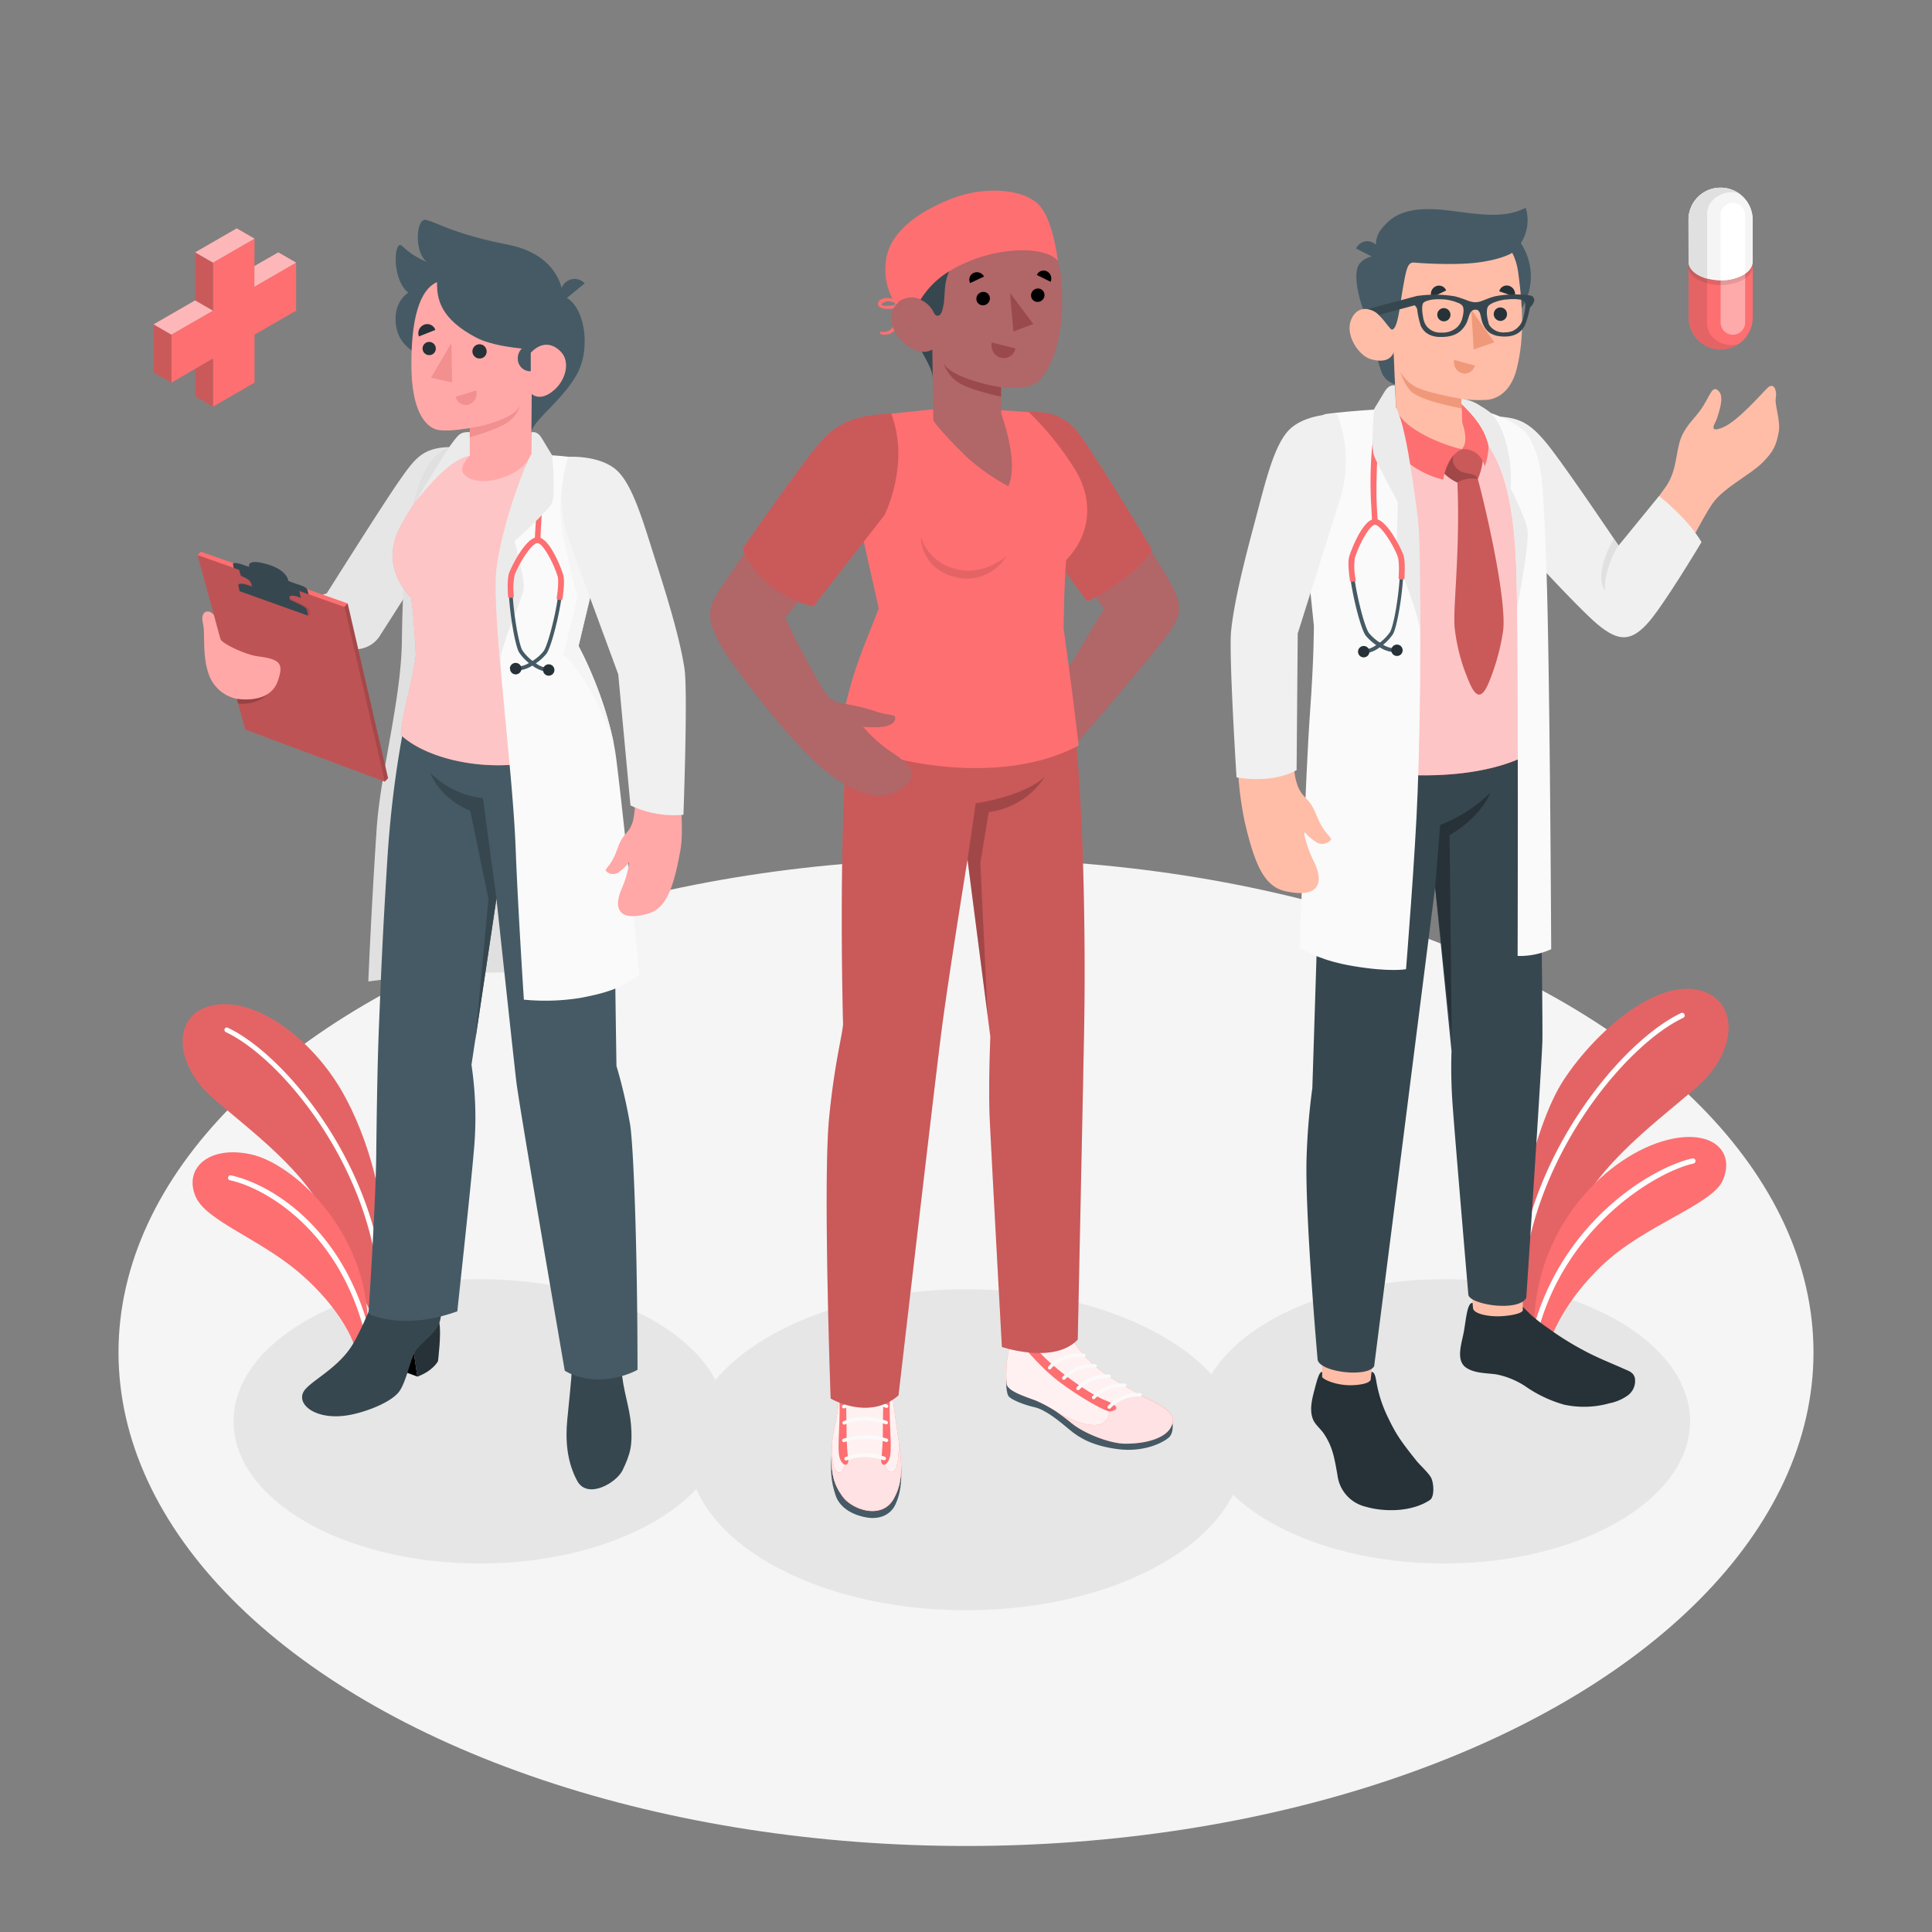 <svg xmlns="http://www.w3.org/2000/svg" viewBox="0 0 500 500"><rect x="0" y="0" width="500" height="500" fill="#808080" stroke="none"/><g id="freepik--Floor--inject-121"><ellipse id="freepik--floor--inject-121" cx="250" cy="350" rx="219.33" ry="127.74" style="fill:#f5f5f5"></ellipse></g><g id="freepik--Shadows--inject-121"><ellipse id="freepik--Shadow--inject-121" cx="373.67" cy="367.84" rx="63.72" ry="36.79" style="fill:#e6e6e6"></ellipse><ellipse id="freepik--shadow--inject-121" cx="250" cy="375.19" rx="71.96" ry="41.54" style="fill:#e6e6e6"></ellipse><ellipse id="freepik--shadow--inject-121" cx="124.17" cy="367.84" rx="63.72" ry="36.79" style="fill:#e6e6e6"></ellipse></g><g id="freepik--Plants--inject-121"><g id="freepik--plants--inject-121"><path d="M98.8,319.26c.77-8.78-4-27.53-12.1-39.74S65,257.72,54.51,260.31c-9.77,2.41-9.83,14.94.94,24.19s27.17,21.12,31,35.82l9.08,18.41Z" style="fill:#FD6F71"></path><path d="M98.8,319.26c.77-8.78-4-27.53-12.1-39.74S65,257.72,54.51,260.31c-9.77,2.41-9.83,14.94.94,24.19s27.17,21.12,31,35.82l9.08,18.41Z" style="opacity:0.1"></path><path d="M98.39,331.34a.65.65,0,0,1-.53-.57c-3.25-30.5-25.36-57-39.41-63.66a.64.64,0,0,1-.3-.86A.62.62,0,0,1,59,266c14.32,6.78,36.84,33.72,40.14,64.69a.63.63,0,0,1-.57.7A.54.54,0,0,1,98.39,331.34Z" style="fill:#fff"></path><path d="M92.24,350.14c-1-5.06-6.3-13.74-15.46-21.33-10.14-8.39-23.49-13-26.13-19.08-3.17-7.3,3.28-13.36,14.24-11S94,317.9,95.13,340.94Z" style="fill:#FD6F71"></path><path d="M94.84,345.15a.66.66,0,0,1-.52-.48c-6.94-26.49-25.75-37.23-34.72-39.2a.65.65,0,1,1,.28-1.26c9.92,2.18,28.6,13.09,35.69,40.14a.66.66,0,0,1-.73.8Z" style="fill:#fff"></path></g><g id="freepik--plants--inject-121"><path d="M391.8,331.06c-.81-9.23,4.49-38.93,13-51.75s23.93-25.77,34.95-23.05c10.26,2.54,10.33,15.7-1,25.42s-28.54,22.2-32.54,37.63l-10,26.1Z" style="fill:#FD6F71"></path><path d="M391.8,331.06c-.81-9.23,4.49-38.93,13-51.75s23.93-25.77,34.95-23.05c10.26,2.54,10.33,15.7-1,25.42s-28.54,22.2-32.54,37.63l-10,26.1Z" style="opacity:0.1"></path><path d="M393.66,330.9a.69.69,0,0,0,.56-.6c3.41-32.05,26.65-59.89,41.4-66.89a.67.67,0,0,0,.32-.9.66.66,0,0,0-.9-.32c-15,7.13-38.71,35.43-42.17,68a.67.67,0,0,0,.6.74A.61.61,0,0,0,393.66,330.9Z" style="fill:#fff"></path><path d="M400.13,350.65c1-5.32,5.3-14.35,14.31-23,11-10.61,28.63-15.79,31.41-22.17,3.33-7.66-2.94-13.38-14.36-10.46-15.34,3.92-33.23,21.78-34.4,46Z" style="fill:#FD6F71"></path><path d="M397.39,345.4a.68.68,0,0,0,.55-.49c7.29-27.84,30.89-41.71,40.32-43.78a.68.68,0,0,0,.52-.81.67.67,0,0,0-.81-.52c-10.43,2.3-33.9,16.35-41.34,44.76a.67.67,0,0,0,.48.83A.67.67,0,0,0,397.39,345.4Z" style="fill:#fff"></path></g></g><g id="freepik--character-3--inject-121"><g id="freepik--Character--inject-121"><path d="M404.1,151.05c-6.17-6.36-16.42-21.19-16.42-21.19L381.36,108c-.15.06,3.22.07,4.24,0,6.83.46,8.84,1,13.09,5.69,3.37,3.69,15.84,23.08,20.32,29l12.26-16.94c2.84-4.3,2.38-9.11,3.86-12.63s3.86-5.06,5.77-8.23,2.37-5.25,3.94-3.63-.24,6-.48,7-2.62,4,1.37,2.42,10.17-8.86,11.77-10.35,2.43.82,2.07,2.65,1.36,6,.73,9c-.66,3.21-1.13,4.68-4.22,7.79-2.89,2.91-9.94,6.47-12.7,10.28s-8.65,15.65-12.25,22.79c-4.58,9.07-9.6,14.23-15.52,9.16C411.07,158.05,406.39,153.41,404.1,151.05Z" style="fill:#ffbda7"></path><path d="M388.32,107.83c5.23.48,8,1.67,13.22,8.51s17.34,24.85,17.34,24.85l10.47-12.81s7.21,5.49,11,11.91c0,0-10.13,17-14.19,21.29s-7.2,4.63-12.72,0S392,139.39,392,139.39Z" style="fill:#f0f0f0"></path><path d="M418.88,141.19c-2.37,3.43-3.9,9-3.48,11.81,0,0-3.3-3.8,2.25-13.63Z" style="fill:#e0e0e0"></path><polygon points="342.18 362.9 354.07 362.9 356.44 341.85 342.18 341.85 342.18 362.9" style="fill:#ffbda7"></polygon><polygon points="381.46 341.25 394.13 341.67 393.9 319.88 379.57 319.6 381.46 341.25" style="fill:#ffbda7"></polygon><path d="M342.31,193.7c-.23,11.54-2.68,87.91-2.68,87.91a172.29,172.29,0,0,0-1.51,18.82c-.32,15.26,2.88,51.48,2.88,51.48.71,3.29,13,4.63,14.63,1.66,0,0,6.72-52.54,8.63-67.64,1.66-13.18,7.15-56.28,7.15-56.28L375.65,272A131.12,131.12,0,0,0,376,286.8c.49,7,4,48.19,4,48.19.06,2.57,12.84,4.69,15,.91,0,0,4-60.16,4.17-66.57.14-7.31-.88-76.46-.88-76.46Z" style="fill:#37474f"></path><path d="M354.75,356.85l.2-1.79c.66,0,.95.74,1.22,2.32a34.12,34.12,0,0,0,3.15,9.69c2,4.15,3.2,5.88,7.18,10.88.94,1.19,3.07,3.08,3.82,4.4s1,5-.26,5.85c-4.64,3.09-11.69,3.18-16.68,1.72a9.57,9.57,0,0,1-7.24-8.14c-.81-4.54-1.24-7.35-3.55-10.78-.85-1.26-2.22-2.28-2.79-3.68-1-2.53-.21-5.37.45-7.89.57-2.17,1.19-4.56,1.93-4.36v1.34c.89,1,4,2,6.8,2.08C350.78,358.56,354.77,358.23,354.75,356.85Z" style="fill:#263238"></path><path d="M394.09,338.23c.31.21,1,1,2.31,2.22a45.12,45.12,0,0,0,4.1,3.17,75.8,75.8,0,0,0,9.12,5.73c3.77,2.07,7.17,3.33,11.68,5.36a3.71,3.71,0,0,1,1.26.84,2.56,2.56,0,0,1,.55,1.12,4.66,4.66,0,0,1-1.89,4.5,12.37,12.37,0,0,1-4.71,2,24.32,24.32,0,0,1-11.74.35,33.33,33.33,0,0,1-9.44-4.36,21,21,0,0,0-8.07-3.47c-2.53-.36-5.64-.24-7.84-1.75-2.43-1.68-1.46-5.27-.77-8.36.75-3.36.92-8.5,2.45-8.39l.12,1.35c.14,1.45,3.66,2.12,6.38,2.12,2.26,0,6.53-.59,6.51-1.65Z" style="fill:#263238"></path><path d="M372.71,213.49a38.69,38.69,0,0,0,13-8.34s-2.07,6-10.56,11l.56,52.7-4.28-39.22Z" style="fill:#263238"></path><path d="M361.47,106.54c-2.15.51-9,2.36-14.56,4.32a15.48,15.48,0,0,0-7,5.36c-4,5.89-.4,19,2.57,43.64-.22,15.92-.68,35.72-.68,35.72,7.32,5.33,41.47,8.95,56.88-2.3,0,0,.51-59.75-.51-67.52-2-14.88-7.77-18.85-19.79-19.55Z" style="fill:#FD6F71"></path><path d="M361.47,106.54c-2.15.51-9,2.36-14.56,4.32a15.48,15.48,0,0,0-7,5.36c-4,5.89-.4,19,2.57,43.64-.22,15.92-.68,35.72-.68,35.72,7.32,5.33,41.47,8.95,56.88-2.3,0,0,.51-59.75-.51-67.52-2-14.88-7.77-18.85-19.79-19.55Z" style="fill:#fff;opacity:0.6"></path><path d="M382.46,124c1.08,3.72,7.47,29.86,6.57,39.06a56.92,56.92,0,0,1-3.8,13.74c-2.77,6.55-4.62.69-6.16-3.18a48.79,48.79,0,0,1-2.6-11.17c-.51-4.94,1.48-19.95.71-37.55A3.79,3.79,0,0,1,382.46,124Z" style="fill:#FD6F71"></path><path d="M382.46,124c1.08,3.72,7.47,29.86,6.57,39.06a56.92,56.92,0,0,1-3.8,13.74c-2.77,6.55-4.62.69-6.16-3.18a48.79,48.79,0,0,1-2.6-11.17c-.51-4.94,1.48-19.95.71-37.55A3.79,3.79,0,0,1,382.46,124Z" style="opacity:0.2"></path><path d="M382.7,115.6c2.53,2.16-.24,8.39-.24,8.39a7.2,7.2,0,0,0-5.28.9s-5-2.15-5.05-5.89c0-3.4,3.61-2.31,6.18-2.76C381,115.77,382.4,113.78,382.7,115.6Z" style="fill:#FD6F71"></path><path d="M382.7,115.6c2.53,2.16-.24,8.39-.24,8.39a7.2,7.2,0,0,0-5.28.9s-5-2.15-5.05-5.89c0-3.4,3.61-2.31,6.18-2.76C381,115.77,382.4,113.78,382.7,115.6Z" style="opacity:0.2"></path><path d="M382.46,124c-.41-1.46-2.4-1.32-4-1.82a4.28,4.28,0,0,1-2.13-1.84c-.82-1.41,0-3.75,1.14-4h0c-2.45.17-5.36-.39-5.35,2.66,0,3.74,5.05,5.89,5.05,5.89A7.2,7.2,0,0,1,382.46,124Z" style="opacity:0.2"></path><path d="M365.07,72A15.56,15.56,0,1,0,380.26,56,15.56,15.56,0,0,0,365.07,72Z" style="fill:#455a64"></path><path d="M354,83.3s2.81,11.78,3.86,13.7A5.35,5.35,0,0,0,361,99.43l-.37-8.33Z" style="fill:#455a64"></path><path d="M356.76,66.25A5.83,5.83,0,0,0,352,68.07c-2,2.17-.71,8.78,2,15.23l4.76.43Z" style="fill:#455a64"></path><path d="M360.19,83.7c-.94.59-2.34-1.21-3.55-2.41s-5.07-2.78-6.89,1.29,1.92,9.49,5,10.37c5.24,1.51,5.94-1.85,5.94-1.85l.89,21.24h0c3.71,4.53,12.44,4.78,16.77,3.9,3.46-.7,3.51-3.15.1-6.91l-.16-6.09a32.66,32.66,0,0,0,7,.2c3.81-.69,6.16-3.76,7.21-7.93,1.6-6.37,2-13.48.39-25.12-2-14.31-18.75-14-27.62-8.17S360.19,83.7,360.19,83.7Z" style="fill:#ffbda7"></path><path d="M360.23,85.3c-.48,0-2.38-3-3.59-4-1.67-1.45.12-15,.12-15a6.57,6.57,0,0,1,1-7.33c2.19-2.53,5.25-5.63,15.49-4.67,7.3.69,15.28,2.77,21.6-.53a10.9,10.9,0,0,1-3.51,11.67s-2.29,1.55-8.36,2.43-15.59.23-16.89.09c-1.77-.2-2.11,1.52-2.95,6.22C362.36,78.26,361.84,85.23,360.23,85.3Z" style="fill:#455a64"></path><path d="M356.8,67.31l-5.84-3a3.17,3.17,0,0,1,4.33-1.54A3.44,3.44,0,0,1,356.8,67.31Z" style="fill:#455a64"></path><path d="M378.25,103.24s-8.58-1.51-11.6-3a9.8,9.8,0,0,1-4.22-4,13.46,13.46,0,0,0,2.46,4.76c2.25,2.74,13.42,4.7,13.42,4.7Z" style="fill:#f0997a"></path><path d="M375.38,81.61a1.71,1.71,0,1,1-1.62-1.87A1.75,1.75,0,0,1,375.38,81.61Z" style="fill:#263238"></path><path d="M374.27,75.17,370.51,77a2.19,2.19,0,0,1,1-2.87A2,2,0,0,1,374.27,75.17Z" style="fill:#263238"></path><path d="M376.36,93.13l5.34,1.46a2.72,2.72,0,0,1-3.34,2A2.91,2.91,0,0,1,376.36,93.13Z" style="fill:#f0997a"></path><path d="M392,76.76l-4-1.37A2,2,0,0,1,390.6,74,2.21,2.21,0,0,1,392,76.76Z" style="fill:#263238"></path><path d="M390,81.13a1.74,1.74,0,0,1-1.54,1.92,1.76,1.76,0,0,1-1.87-1.62,1.71,1.71,0,1,1,3.41-.3Z" style="fill:#263238"></path><polygon points="380.77 80.16 381.39 90.45 386.75 88.59 380.77 80.16" style="fill:#f0997a"></polygon><path d="M378.31,116.24c-4.75-1-16-5.39-17.06-10.88l-.14-3c-1.85,0-2.69,2.05-3.6,5-.38,7.76,7.81,14.85,16,16.76a14.37,14.37,0,0,1,1.81-5.1A7,7,0,0,1,378.31,116.24Z" style="fill:#FD6F71"></path><path d="M378.27,104a8,8,0,0,1,3.32,2c6.15,6.37,2.64,14.72,2.64,14.72a6.12,6.12,0,0,0-2.24-3.49,5.86,5.86,0,0,0-3.68-1c1.51-1.61.92-4.42.1-6.91Z" style="fill:#FD6F71"></path><path d="M396.15,76.48l-.83-.08a27.52,27.52,0,0,0-8.34.26c-2.68.73-3.65,1.54-5.12,1.56s-2.54-.81-5.34-1.53a31.27,31.27,0,0,0-8.89-.21l-.9.1L354,80a5,5,0,0,1,2.86,1.51L366.14,79c.13.18.26.34.35.45a1.81,1.81,0,0,1,.27.62,23.27,23.27,0,0,0,.93,4.24,5,5,0,0,0,1.08,1.52,4.09,4.09,0,0,0,.56.45l.33.2a5.55,5.55,0,0,0,1,.42l.17.05.26.07.28.06a7.2,7.2,0,0,0,.88.12l.37,0h.47c3.66,0,5.24-1.56,6.21-3.17s.82-3.88,2.5-3.88h.16l.15,0c1.24.25,1,2.34,1.74,3.83A5.73,5.73,0,0,0,385,85.67l.27.25.15.12.16.12.14.09.15.1.12.07.09,0a5.4,5.4,0,0,0,1.44.52l.13,0a8.62,8.62,0,0,0,1.77.16c3.42,0,4.67-1.83,5.27-3a25,25,0,0,0,1.2-4.25,1.3,1.3,0,0,1,.34-.56,3,3,0,0,0,.83-1.56A1.26,1.26,0,0,0,396.15,76.48Zm-17.76,6.06A4.83,4.83,0,0,1,377,84.78h0a5.65,5.65,0,0,1-4,1.29,4.46,4.46,0,0,1-3.77-1.62l-.12-.16a1.4,1.4,0,0,1-.1-.16.6.6,0,0,1-.09-.15l-.08-.13-.05-.11s0-.07-.05-.1-.05-.1-.07-.16h0c-.07-.16-.12-.32-.17-.47h0c0-.1-.06-.19-.08-.28s-.08-.32-.11-.46,0-.05,0-.08l0-.09c-.24-1.12-.49-3.32.16-3.82s2.33-1,5-.8l.29,0a10.15,10.15,0,0,1,1.23.19l.48.1a12.17,12.17,0,0,1,1.2.35l.36.14.4.17.08,0,.14.08a2.33,2.33,0,0,1,.79.58C379,79.83,378.74,81.29,378.39,82.54ZM394.28,82a5.08,5.08,0,0,1-2.71,3.61,5.21,5.21,0,0,1-2,.4,4.47,4.47,0,0,1-4-1.67v0a.61.61,0,0,1-.07-.1.83.83,0,0,1-.08-.12l0-.06-.1-.18-.1-.21a1,1,0,0,1,0-.1l0,0,0-.09a.14.14,0,0,1,0-.07,4,4,0,0,1-.23-.83c-.24-1.25-.33-2.71.21-3.4s2.57-1.45,4.51-1.67c.45,0,.87-.08,1.25-.09h1.11l.33,0a5.61,5.61,0,0,1,.63.09l.14,0h0l.1,0,.15,0,.18.05.29.11,0,0a2.45,2.45,0,0,1,.66.37C395,78.68,394.58,80.89,394.28,82Z" style="fill:#37474f"></path><path d="M361.27,105.69s3.62,18.17,5.18,30.46,1.27,47,.43,69c-.6,16-3,45.68-3,45.68s-4,.8-13.51-.78c-8.14-1.34-12.26-3.75-14-4.8,0,0,1.51-45.07,2.66-60.81,1.05-14.51,1-22.49,1-22.49l-3.42-33.13s.26-20.82,6.72-21.7C350,106.21,361.27,105.69,361.27,105.69Z" style="fill:#fafafa"></path><path d="M355.09,135.49c0-.76-.08-2.4-.21-4.48-.64-10.15.29-24.84,3.71-25.57l.31,1.4c-2.51.54-2.9,19.15-2.59,24.08.14,2.12.24,3.79.21,4.63Z" style="fill:#FD6F71"></path><path d="M342.1,213.87c-1.65-2.81-1.74-4.91-4.23-7.42a8.45,8.45,0,0,1-2.25-3.75c-.76-2.25-.72-4.6-.9-7.06l-14.45.67a91.33,91.33,0,0,0,1.78,16c2.74,12.07,5.39,17.15,10.58,18.32,8.28,1.87,10.32-1.7,7.41-7.67a29.88,29.88,0,0,1-2.66-7.88,14.83,14.83,0,0,0,3.09,2.75,2.9,2.9,0,0,0,3.93-.43C344.76,216.87,343.4,216.08,342.1,213.87Z" style="fill:#ffbda7"></path><path d="M346,107.12s-7.69-.11-12,3.77-6.6,14.26-9.39,24.67-5.27,20.51-6,27.75c-.62,6,1.4,37.86,1.4,37.86s8.79,1.85,15.55-1.86l.29-35.35L347,128.52A33.26,33.26,0,0,0,346,107.12Z" style="fill:#f0f0f0"></path><path d="M361,99.77c-1-.21-1.93.32-2.75,1.72s-2.63,4.34-2.63,4.34-.93,9.76,0,12.19c.81,2.1,6.18,12,6.18,12s-.35,9.64-.44,12.52,5.49,14.9,6.12,20.48c0,0,.28-22.69-.55-29-1.44-11-3.24-24.1-5.67-28.6Z" style="fill:#ebebeb"></path><path d="M353,169.16h-.12l0-1a6.36,6.36,0,0,0,3.28-1.22,12.47,12.47,0,0,1-2.73-2.47c-1.61-2.09-5.14-17-4.06-20.47.92-2.91,3.78-9.33,6.32-9.44h.07c2.54,0,5.89,6.07,7,8.87,1.38,3.37-.87,18.52-2.3,20.74a12.27,12.27,0,0,1-2.51,2.69,6.23,6.23,0,0,0,3.37.94l.13,1a7.74,7.74,0,0,1-4.38-1.28A8,8,0,0,1,353,169.16Zm2.81-33.61h0c-1.5.06-4.18,4.83-5.41,8.73-1,3.19,2.4,17.62,3.89,19.55a12,12,0,0,0,2.82,2.47,11.77,11.77,0,0,0,2.61-2.7c1.32-2.05,3.48-16.71,2.21-19.81C360.39,140,357.35,135.55,355.84,135.55Z" style="fill:#455a64"></path><path d="M363,168.23a1.46,1.46,0,0,1-1.4,1.53,1.47,1.47,0,1,1-.13-2.94A1.47,1.47,0,0,1,363,168.23Z" style="fill:#263238"></path><path d="M354.4,168.59a1.47,1.47,0,0,1-1.41,1.53,1.46,1.46,0,0,1-1.53-1.4,1.47,1.47,0,1,1,2.94-.13Z" style="fill:#263238"></path><path d="M363.11,150l-.84-.06a.33.33,0,0,1-.31-.35c.17-2.8.08-4.86-.26-5.68-1.48-3.62-4.55-8.15-5.88-8.09s-4,4.83-5.18,8.56a16.75,16.75,0,0,0,.22,5.68.33.33,0,0,1-.27.38l-.84.13a.33.33,0,0,1-.37-.29c-.46-3.11-.52-5.25-.17-6.35.62-2,3.57-9.49,6.54-9.62s6.55,7.09,7.34,9c.44,1.07.57,3.2.37,6.34A.33.33,0,0,1,363.11,150Z" style="fill:#FD6F71"></path><path d="M378.25,103.24c1.32.12,2.47,2.07,5.51,3,5.68,1.68,10.84,4.26,12.43,7.75,2.64,5.78,3.07,6.92,4,32.66s1.26,99,1.26,99a19.8,19.8,0,0,1-8.69,1.75s.23-80.9-.31-99.09-3.3-27.07-7.24-33.07c-1.11-5-4.65-8.34-7-10.78Z" style="fill:#fafafa"></path><path d="M385.23,115.26c3.94,6,6.69,14.87,7.24,33.07.06,2.16.12,5.2.17,8.85h0s3.24-16.48,2.67-20-4.37-10.76-4.37-10.76c.49-6-.91-12.86-3.22-17a11.5,11.5,0,0,0-2-2.62,17.27,17.27,0,0,0-2.45-1.66,10.84,10.84,0,0,0-5-1.93l0,1.24C380.58,106.92,384.12,110.24,385.23,115.26Z" style="fill:#ebebeb"></path></g></g><g id="freepik--character-2--inject-121"><g id="freepik--character--inject-121"><path d="M266.24,107c7.55-.12,11.61,3.27,17.15,12,4.73,7.42,15.68,25.19,18.76,30.54,3.48,6,4,8.5,1.24,13-2.59,4.3-27.15,32.66-27.15,32.66l-6.33-11.24,15.78-26.38-18.5-27.33Z" style="fill:#b16668"></path><path d="M265.75,106.63c5.46-.29,8.86.84,12.15,4s20.24,31.62,20.24,31.62-2.44,5.83-16.74,13.45l-14-19Z" style="fill:#FD6F71"></path><path d="M265.75,106.63c5.46-.29,8.86.84,12.15,4s20.24,31.62,20.24,31.62-2.44,5.83-16.74,13.45l-14-19Z" style="opacity:0.2"></path><path d="M303.25,367.87c.26,0,.66,2.94-.78,4.18-1.67,1.44-6.57,3.81-13.05,3s-10-2.84-12.57-5-6.23-5.23-9.16-5.88c-2.72-.6-5.67-1.83-6.54-2.67s-.75-4.58-.75-4.58Z" style="fill:#455a64"></path><path d="M263,342.49a1,1,0,0,0-1,.87c-.2,1-.41,4-.84,5.72a30,30,0,0,0-.64,9.09c.36,1.91,4.79,3.24,7.63,4.32a36.48,36.48,0,0,1,9.18,5.8c3,2.51,9.45,5.12,13.67,5.09,5,0,10.61-1.65,11.9-4,1.6-2.87.35-4.53-7.06-8-1.4-.65-6.32-3.57-8-4.62-4.54-2.86-9-6.84-11.13-11.9a2.8,2.8,0,0,0-1.06-1.54,2.35,2.35,0,0,0-1.44-.13,12.31,12.31,0,0,0-3.56,1.07c-1,.48-2.41,1-2.39,2.3a4.45,4.45,0,0,0,.28,1.29c.09.26.16.61-.07.76s-.5,0-.69-.19a20,20,0,0,1-2-2.4,7.32,7.32,0,0,0-1.17-1.19,13.78,13.78,0,0,1-1.27-.82C262.89,343.64,263,343.08,263,342.49Z" style="fill:#FD6F71"></path><path d="M263,342.49a1,1,0,0,0-1,.87c-.2,1-.41,4-.84,5.72a30,30,0,0,0-.64,9.09c.36,1.91,4.79,3.24,7.63,4.32a36.48,36.48,0,0,1,9.18,5.8c3,2.51,9.45,5.12,13.67,5.09,5,0,10.61-1.65,11.9-4,1.6-2.87.35-4.53-7.06-8-1.4-.65-6.32-3.57-8-4.62-4.54-2.86-9-6.84-11.13-11.9a2.8,2.8,0,0,0-1.06-1.54,2.35,2.35,0,0,0-1.44-.13,12.31,12.31,0,0,0-3.56,1.07c-1,.48-2.41,1-2.39,2.3a4.45,4.45,0,0,0,.28,1.29c.09.26.16.61-.07.76s-.5,0-.69-.19a20,20,0,0,1-2-2.4,7.32,7.32,0,0,0-1.17-1.19,13.78,13.78,0,0,1-1.27-.82C262.89,343.64,263,343.08,263,342.49Z" style="fill:#fff;opacity:0.9"></path><path d="M277.33,368.29c-1.29-1.06-2.66-2.09-4-3h0s8.71,5.3,12.23,2.89c2.27-1.54,1.19-3.43,1.13-4s5.54-3.17,7.74-3.43h0c.62.34,1.13.61,1.45.76,7.41,3.43,8.66,5.09,7.06,8-1.29,2.31-5.36,4.12-11.81,4.12C286.86,373.54,280.37,370.8,277.33,368.29Z" style="fill:#FD6F71"></path><path d="M277.33,368.29c-1.29-1.06-2.66-2.09-4-3h0s8.71,5.3,12.23,2.89c2.27-1.54,1.19-3.43,1.13-4s5.54-3.17,7.74-3.43h0c.62.34,1.13.61,1.45.76,7.41,3.43,8.66,5.09,7.06,8-1.29,2.31-5.36,4.12-11.81,4.12C286.86,373.54,280.37,370.8,277.33,368.29Z" style="fill:#fff;opacity:0.8"></path><path d="M286,362.38c4.61,1.84,2.64,2.7,1.36,2.89s-9-4.35-13.77-8.09c-4.93-3.9-8-8.16-9.87-9.59-.68-.54-1.42-1.19-2.07-1.81.12-1,.22-1.93.31-2.42a1,1,0,0,1,1-.87c0,.59-.09,1.15.36,1.6a13.78,13.78,0,0,0,1.27.82,7.32,7.32,0,0,1,1.17,1.19,20,20,0,0,0,2,2.4C271.8,353.6,281.44,360.54,286,362.38Z" style="fill:#FD6F71"></path><path d="M287.07,364.59a.45.45,0,0,1-.35-.74,10.92,10.92,0,0,1,8.43-3.33.46.46,0,0,1-.1.91,10.15,10.15,0,0,0-7.63,3A.46.46,0,0,1,287.07,364.59Z" style="fill:#fafafa"></path><path d="M283.05,362.12a.48.48,0,0,1-.29-.11.46.46,0,0,1-.06-.64,11,11,0,0,1,8.43-3.32.45.45,0,0,1,.41.5.45.45,0,0,1-.5.4,10.2,10.2,0,0,0-7.64,3A.44.44,0,0,1,283.05,362.12Z" style="fill:#fafafa"></path><path d="M279,359.78a.43.43,0,0,1-.28-.11.45.45,0,0,1-.07-.64,10.94,10.94,0,0,1,8.44-3.32.45.45,0,0,1-.1.9,10.14,10.14,0,0,0-7.63,3A.46.46,0,0,1,279,359.78Z" style="fill:#fafafa"></path><path d="M275.31,357.1a.46.46,0,0,1-.29-.1.46.46,0,0,1-.06-.64,11,11,0,0,1,8.43-3.33.46.46,0,1,1-.09.91,10.14,10.14,0,0,0-7.64,3A.43.43,0,0,1,275.31,357.1Z" style="fill:#fafafa"></path><path d="M271.66,354.43a.46.46,0,0,1-.28-.1.45.45,0,0,1-.07-.64c1.78-2.26,5.82-3.74,9.21-3.37a.45.45,0,1,1-.1.9c-3.05-.33-6.81,1-8.4,3A.46.46,0,0,1,271.66,354.43Z" style="fill:#fafafa"></path><path d="M233.21,379.29c.19,4.4-.2,7.37-1.49,10.1s-4.15,3.82-7.19,3.37-7.05-2.08-8.28-5.77-1.32-6.3-1.05-10.43Z" style="fill:#455a64"></path><path d="M218.22,348.77c-1.22.22-1,6.14-1.1,12.09-.12,6.39-1.74,9.19-1.9,14.43-.17,6,.4,8.59,2.83,12s10.11,6.13,13.21.65c2.53-4.47,2.18-9.11,1.32-15-.89-6.07-1.56-10.34-1.78-15-.21-4.45-.33-8.77-1.44-9.16,0,.66,0,1.49,0,2.14,0,.5.1,2.91-.58,3a9.28,9.28,0,0,1-.18-1.67,2,2,0,0,0-.48-1.39,2.33,2.33,0,0,0-1.42-.47,35.09,35.09,0,0,0-3.69-.2c-.62,0-1.23,0-1.84.11a5,5,0,0,0-1.53.38,1.06,1.06,0,0,0-.6.66,1.94,1.94,0,0,0,0,.68,5.05,5.05,0,0,1,0,1.23c0,.18-.12.41-.3.38s-.22-.19-.24-.34c-.07-.71,0-1.24-.09-2.07,0-.38,0-.91,0-1.3S218.23,349.15,218.22,348.77Z" style="fill:#FD6F71"></path><path d="M218.22,348.77c-1.22.22-1,6.14-1.1,12.09-.12,6.39-1.74,9.19-1.9,14.43-.17,6,.4,8.59,2.83,12s10.11,6.13,13.21.65c2.53-4.47,2.18-9.11,1.32-15-.89-6.07-1.56-10.34-1.78-15-.21-4.45-.33-8.77-1.44-9.16,0,.66,0,1.49,0,2.14,0,.5.1,2.91-.58,3a9.28,9.28,0,0,1-.18-1.67,2,2,0,0,0-.48-1.39,2.33,2.33,0,0,0-1.42-.47,35.09,35.09,0,0,0-3.69-.2c-.62,0-1.23,0-1.84.11a5,5,0,0,0-1.53.38,1.06,1.06,0,0,0-.6.66,1.94,1.94,0,0,0,0,.68,5.05,5.05,0,0,1,0,1.23c0,.18-.12.41-.3.38s-.22-.19-.24-.34c-.07-.71,0-1.24-.09-2.07,0-.38,0-.91,0-1.3S218.23,349.15,218.22,348.77Z" style="fill:#fff;opacity:0.9"></path><path d="M215.33,373.58c0,.86-.19,6.58,1.45,7.44s2.24-3.59,2.24-3.59,3.79-1.59,9.72.32c-.2.95,1,3.88,2.47,3.09s1.44-7.33,1.44-7.41c.81,5.63,1.06,10.13-1.39,14.47-3.1,5.48-10.78,2.71-13.21-.65s-3-6-2.83-12C215.24,374.69,215.28,374.12,215.33,373.58Z" style="fill:#FD6F71"></path><path d="M215.33,373.58c0,.86-.19,6.58,1.45,7.44s2.24-3.59,2.24-3.59,3.79-1.59,9.72.32c-.2.95,1,3.88,2.47,3.09s1.44-7.33,1.44-7.41c.81,5.63,1.06,10.13-1.39,14.47-3.1,5.48-10.78,2.71-13.21-.65s-3-6-2.83-12C215.24,374.69,215.28,374.12,215.33,373.58Z" style="fill:#fff;opacity:0.8"></path><path d="M219.51,377.76c.19,2.14-2,1.63-2.39-1.38s.54-10.33,0-15.52c.11-5.95-.12-11.87,1.1-12.09,0,.08,0,.15,0,.22l.14,3c0,.44,0,.82.06,1.28.41,4.37.64,12.85.67,16.87A69.11,69.11,0,0,0,219.51,377.76Z" style="fill:#FD6F71"></path><path d="M228.07,377.76a69.11,69.11,0,0,0,.41-7.61c0-4,.26-12.38.66-16.76a11.28,11.28,0,0,0,.18-2.48c0-.6,0-1.36,0-2a.57.57,0,0,0,0-.13c.81.29,1.09,2.65,1.27,5.62q0,2.58-.17,6.46c-.54,5.19.4,12.56,0,15.56S227.88,379.9,228.07,377.76Z" style="fill:#FD6F71"></path><path d="M228.87,377.91l-.17,0a14.5,14.5,0,0,0-9.51,0,.46.46,0,1,1-.33-.85A15.12,15.12,0,0,1,229,377a.45.45,0,0,1,.26.59A.47.47,0,0,1,228.87,377.91Z" style="fill:#fafafa"></path><path d="M229.43,373.18a.45.45,0,0,1-.16,0,17.88,17.88,0,0,0-10.65,0,.46.46,0,1,1-.3-.86,18.6,18.6,0,0,1,11.26,0,.46.46,0,0,1,.28.58A.47.47,0,0,1,229.43,373.18Z" style="fill:#fafafa"></path><path d="M218.47,368.69a.46.46,0,0,1-.19-.87c5.3-2.41,11-.17,11.23-.07a.45.45,0,0,1,.26.59.47.47,0,0,1-.6.25s-5.58-2.19-10.51.06A.65.65,0,0,1,218.47,368.69Z" style="fill:#fafafa"></path><path d="M218.37,364.5a.44.44,0,0,1-.41-.26.45.45,0,0,1,.21-.61,14.13,14.13,0,0,1,11.45-.12.46.46,0,0,1,.22.61.46.46,0,0,1-.61.21,13.45,13.45,0,0,0-10.67.13A.43.43,0,0,1,218.37,364.5Z" style="fill:#fafafa"></path><path d="M218.27,359.8a.46.46,0,0,1-.41-.26.46.46,0,0,1,.21-.61c5.44-2.68,11.3-.12,11.54,0a.45.45,0,1,1-.37.83c-.06,0-5.72-2.5-10.77,0A.46.46,0,0,1,218.27,359.8Z" style="fill:#ebebeb"></path><path d="M225.73,166.89a84.17,84.17,0,0,0-6.46,24.22c-2.34,30.38-1.08,74-1.08,74-.27,3.18-2.28,10.39-3.63,24.36-1.6,16.51.41,72.46.41,72.46s9.87,5.89,17.56-.81c0,0,8.93-76.91,11-93.33,1.81-14.32,6.86-45.32,6.86-45.32l5.91,45.84s-.55,12.89-.16,21.22c.44,9.69,3.15,59.06,3.15,59.06s13.57,4.59,19.63-1.93c0,0,1.44-68.48,1.65-80.14.4-22.87,0-64.55-3.71-88.54Z" style="fill:#FD6F71"></path><path d="M225.73,166.89a84.17,84.17,0,0,0-6.46,24.22c-2.34,30.38-1.08,74-1.08,74-.27,3.18-2.28,10.39-3.63,24.36-1.6,16.51.41,72.46.41,72.46s9.87,5.89,17.56-.81c0,0,8.93-76.91,11-93.33,1.81-14.32,6.86-45.32,6.86-45.32l5.91,45.84s-.55,12.89-.16,21.22c.44,9.69,3.15,59.06,3.15,59.06s13.57,4.59,19.63-1.93c0,0,1.44-68.48,1.65-80.14.4-22.87,0-64.55-3.71-88.54Z" style="opacity:0.2"></path><path d="M250.39,222.46l2.12-14.58s12.32-1.65,17.9-6.89a20.21,20.21,0,0,1-14.52,9.17l-2.17,13.19,1.87,39.46Z" style="opacity:0.2"></path><path d="M275.93,144.94c-.54,6-.67,17.71-.67,17.71,2.17,15.32,3.91,30.28,3.91,30.28-22.88,12.21-57.41,2.33-61.76-2.71,2.15-15,6.89-24.34,10-32.78l-5.73-25.53s9.87-8.21,9-24.86l13.52-1.41,12.9.37,9.17.65a77.39,77.39,0,0,1,12,14.94C282.66,128.78,282.83,137.71,275.93,144.94Z" style="fill:#FD6F71"></path><path d="M260.4,144s-6,5.28-13.3,3.19a12.3,12.3,0,0,1-8.78-8.28s-.24,8.24,9,10.46A11.86,11.86,0,0,0,260.4,144Z" style="opacity:0.1"></path><path d="M241.35,97.54c0-2.29-3.22-7.06-6.16-12.41s-6.11-13.95,0-22,19.93-12.87,28.07-9,10.41,13.12,10.41,13.12Z" style="fill:#37474f"></path><path d="M232.6,78.49a.13.13,0,0,0,0-.06,2.27,2.27,0,0,0-1.3-1,5,5,0,0,0-1.91-.31c-.77,0-2.24.55-2.19,1.55.05,1.18,2,1.31,2.84,1.27a8,8,0,0,0,2.15-.33,13.87,13.87,0,0,1-.59,4.12,4.09,4.09,0,0,1-1.14,1.58,2.81,2.81,0,0,1-2.41.51c-.47-.08-.27.59,0,.69a3.49,3.49,0,0,0,4.06-1.81c1-1.77.63-3.82,1.06-5.74C233.27,78.68,232.9,78.45,232.6,78.49Zm-3.81.62c-.15,0-.54-.1-.63-.25s.05-.21.14-.31a2.66,2.66,0,0,1,2.57-.4,4.18,4.18,0,0,1,.71.22,3,3,0,0,1,.36.19l.15.08.09,0a4.62,4.62,0,0,1-2,.47A5,5,0,0,1,228.79,79.11Z" style="fill:#FD6F71"></path><path d="M268.16,60.07c3,1.56,7.32,4.89,6.66,20.44-.52,12.15-5,17.75-7,18.81s-4.64,1.32-8.7.89v6.91s4.68,12.42,1.84,18.73a56.51,56.51,0,0,1-10.48-7.31c-6.88-6.61-8.94-9.71-8.94-9.71l-.25-18.39s-2.7,2-6.92-1.28c-3.49-2.7-4.9-7.51-2.48-10.28A5.51,5.51,0,0,1,237,77.17a6.77,6.77,0,0,1,4.67,3.74c.19.37.48.76.89.8a1,1,0,0,0,.82-.37,2.31,2.31,0,0,0,.41-.83c.87-2.58.46-5.28,1.07-7.91A15,15,0,0,1,247.48,67a18.88,18.88,0,0,1,12.09-7.07A25.29,25.29,0,0,1,268.16,60.07Z" style="fill:#b16668"></path><path d="M273.78,67.54h0a20.72,20.72,0,0,0-13.62-2.9,37.84,37.84,0,0,0-14.54,5.58A16.6,16.6,0,0,1,247.47,67a18.93,18.93,0,0,1,12.11-7.07,25.17,25.17,0,0,1,8.57.13C270.05,61,272.43,62.69,273.78,67.54Z" style="fill:#b16668"></path><path d="M256.17,77A1.8,1.8,0,0,1,254.6,79a1.68,1.68,0,0,1-1.91-1.51,1.8,1.8,0,0,1,1.58-1.93A1.68,1.68,0,0,1,256.17,77Z"></path><path d="M256.68,88.64l6.12,1.55A3.1,3.1,0,0,1,259,92.58,3.31,3.31,0,0,1,256.68,88.64Z" style="fill:#9a4a4d"></path><path d="M271.89,72.92l-3.55-1.76a1.9,1.9,0,0,1,2.59-.94A2.09,2.09,0,0,1,271.89,72.92Z"></path><path d="M254.66,71.57l-3.58,1.68a1.9,1.9,0,0,1,.88-2.61A2.07,2.07,0,0,1,254.66,71.57Z"></path><path d="M270.31,76.19a1.79,1.79,0,0,1-1.57,1.93,1.68,1.68,0,0,1-1.9-1.5,1.79,1.79,0,0,1,1.57-1.94A1.68,1.68,0,0,1,270.31,76.19Z"></path><polygon points="261.4 75.84 262.27 85.79 267.42 83.84 261.4 75.84" style="fill:#9a4a4d"></polygon><path d="M259.08,100.21c-4.28-.63-13.35-2.92-14.92-6.28a10,10,0,0,0,3.48,4.81c2.74,2.07,11.44,3.92,11.44,3.92Z" style="fill:#9a4a4d"></path><path d="M273.78,67.54S271.56,64,261.4,64.93a38.49,38.49,0,0,0-15.78,5.3,22.48,22.48,0,0,0-7.39,7.32,5.67,5.67,0,0,0-1.25-.38,5.53,5.53,0,0,0-5.14,1.71l-.05.06c-1.85-3.39-3.22-6.83-2.45-11.85,1.08-7.07,8.09-12,15.88-15.26,9.21-3.92,19.31-2.92,23.35.9S273.67,67.18,273.78,67.54Z" style="fill:#FD6F71"></path><path d="M230.83,194.72a35.22,35.22,0,0,1-7.48-6.66,23.25,23.25,0,0,0,5.45,0c2.48-.52,3-1.56,2.84-2.46-.09-.7-1.81-.48-4.54-1.33a48.82,48.82,0,0,0-9.56-2.26,6.63,6.63,0,0,1-3.91-2.65c-.86-1.07-5.94-10-10.42-19.48l20.71-25.62c5.17-5.79,11.35-16.18,5.15-26.82-14.23,3-14.12,2.65-42.58,44.78-4.91,7.27-4.51,10.69,13,32.37a138.14,138.14,0,0,0,11.37,12.5c10.11,9.43,17.42,10.11,21.62,7.56C238.23,201.12,236.36,198.36,230.83,194.72Z" style="fill:#b16668"></path><path d="M230.64,107.05c-7.79.35-13.53,1.46-19,8.15-5.87,7.15-19.46,26.79-19.46,26.79s3.64,11.23,18.28,15l18.44-23.67S235.63,120.11,230.64,107.05Z" style="fill:#FD6F71"></path><path d="M230.64,107.05c-7.79.35-13.53,1.46-19,8.15-5.87,7.15-19.46,26.79-19.46,26.79s3.64,11.23,18.28,15l18.44-23.67S235.63,120.11,230.64,107.05Z" style="opacity:0.2"></path></g></g><g id="freepik--character-1--inject-121"><g id="freepik--character--inject-121"><path d="M116.32,115.7c-7,.19-9,3-13.18,9s-18.55,28.82-18.55,28.82l-20.31,7.8L67,173.18s17.18-3.42,26-5.22a7.51,7.51,0,0,0,5.52-3.76c1.13-1.71,12.42-19.47,12.42-19.47Z" style="fill:#e6e6e6"></path><path d="M121.68,115.89c-6.61-1.65-9.53,2-11.73,6.08-3.52,6.46-5.64,19.66-5.94,43.78-.19,15.51-5.59,34.26-6.55,49C96,236.83,95.32,254,95.32,254a282.8,282.8,0,0,1,39.44-2.32Z" style="fill:#e0e0e0"></path><path d="M159.78,340.82s4-27.15,2.31-43.06c-1.42-13.65-3.43-19.36-3.71-22.47,0,0-2.3-32-1.67-59.19.29-12.87-.36-27.06-9.52-42.23l-.33-.6c-.81,5-8.48,8.2-15.32,9q-9.88,1.1-24.6-3.91c-2.19,12.87-4.67,37.4-7.21,64.13-1.23,13.07-1,24.07-1.24,32.47-.29,11.4.75,56.06.75,56.06l0,1.89c-.07,2.08-.57,3.53-2,6.83a40.34,40.34,0,0,1-7.52,11.56c-1,1-7.73,6.51-8.64,7.71-2.93,3.2,2.85,5.24,7.21,4.81,4.6-.46,11.76-2,13.87-4.69,1.41-1.81,2.63-8.28,4.07-10.12,4.87-6.19,6.87-8.86,7-10.88.18-3.67-1-5.16-1.41-7.24.51-4.31,9.27-26.87,9.85-39.46.28-6-1-16.64-1-16.64L128.24,231c1.71,12.3,5,40,6.13,48.85C136,292,142,312.55,145.78,328.69c1.42,6.07,2.12,8.77,2.47,12.73l.09,1.42c0,1.79.18,20.92.76,25,1.2,8.47,8.71,7.66,10.14.89,1.21-5.76.53-23.73.57-25.94Z" style="fill:#ffa8a7"></path><path d="M160,340.7c2.11.11.45,8.23.82,13.51.4,5.65,2.11,9.83,2.48,14.46.43,5.3-.11,7.5-2.15,11.77-1.58,3.33-9.13,7.71-11.78,2.79s-3.07-10.45-2.57-15.7c.51-5.42,1-9.38,1.22-13.51.21-3.64-2.31-12.28.45-12.71l.08,1.42c.92,2,10.24,3.66,11.48-.08Z" style="fill:#37474f"></path><path d="M113.7,342.43c.56,2.65-.35,9.85-.35,9.85s-1.22,2.45-5.34,4l-1.49-10.1Z" style="fill:#263238"></path><polygon points="108.01 356.25 99.15 353.01 97.26 344.99 107.15 350.42 108.01 356.25"></polygon><path d="M99.47,332.76v-1.89c-1.23.55-4.23,10.26-8.08,16.86-3.5,6-10.17,9.22-12.38,11.82-3,3.48,2.41,8.27,11.35,6.66,4.43-.79,11.2-3.39,13.1-6.3s2.7-8.35,4.25-10.49,5.15-4.53,6-7a13.67,13.67,0,0,0,.21-6.87c-.62-2.29-1.14-5-1.92-4.82l-.11,1.72c-.63,1.19-2.82,2.53-7.31,2.62C102.43,335.12,100.38,334.73,99.47,332.76Z" style="fill:#37474f"></path><path d="M122.77,296.22a92.89,92.89,0,0,0-.75-20.64l6.46-43s4.4,41,5.14,47.32,12.54,74.84,12.54,74.84c6,3.58,13.79,2.44,18.83-.23,0-27.7-.86-55.46-1.86-63.13a132,132,0,0,0-3.59-15.52s-.64-40.41-.61-55.75-1.12-25.6-4-32.5a98.39,98.39,0,0,0-8-14.39s-2.24,7.57-20,7.59-19.72-4.49-19.72-4.49-5.2,18.17-6.93,45.61c-1.4,22.11-1.72,32.17-2.14,42-.36,8.4-.58,18.1-.77,35.07-.15,12.8-2,41-2,41s8.67,4.54,23-.64C118.31,339.32,121.88,307.26,122.77,296.22Z" style="fill:#455a64"></path><path d="M128.48,232.54l-3.51-26A22.26,22.26,0,0,1,111.38,200s2,6.3,10.32,9.84l4.71,22.83L123,269.27Z" style="fill:#37474f"></path><path d="M136.79,117.7l8.36.89c5.56,1.36,8.06,3.81,8.63,8.73a38.47,38.47,0,0,1-.29,16c-1.76,6.92-6.44,23.87-6.44,23.87s6.07,15.25,8.94,23c-19.73,12.87-44.09,7.79-52.27,0,.69-7.37,3.3-14.22,3.88-20.79,0,0-.43-10.26-1.24-14.71-6.24-6.81-5.45-13.33-2.64-18.59,5.17-9.7,13-18.23,15.5-18.22Z" style="fill:#FD6F71"></path><path d="M136.79,117.7l8.36.89c5.56,1.36,8.06,3.81,8.63,8.73a38.47,38.47,0,0,1-.29,16c-1.76,6.92-6.44,23.87-6.44,23.87s6.07,15.25,8.94,23c-19.73,12.87-44.09,7.79-52.27,0,.69-7.37,3.3-14.22,3.88-20.79,0,0-.43-10.26-1.24-14.71-6.24-6.81-5.45-13.33-2.64-18.59,5.17-9.7,13-18.23,15.5-18.22Z" style="fill:#fff;opacity:0.6"></path><path d="M121.59,111.82c-2.48,0-2.76.42-4.9,3.27-1.27,1.7-9.29,14.93-9.29,14.93s6.39-8.39,11.2-10.93a10.65,10.65,0,0,1,3-1.19Z" style="fill:#ebebeb"></path><path d="M137.26,117.7s-6.89,18.12-8.46,30.42,3.82,49.45,4.65,71.47c.61,16,2.13,39.12,2.13,39.12a57.1,57.1,0,0,0,14.67-.46c8.1-1.53,10.61-2.86,15.24-5.88,0,0-4-40.27-6-55.92-1.85-14.73-9.77-29.26-9.77-29.26l9.52-39.41s-.47-6.64-6.73-8.5C146.58,117.51,137.26,117.7,137.26,117.7Z" style="fill:#fafafa"></path><path d="M149.45,154.53s-1.29-4.69-3.07-12.7-1.5-12.65-.89-16.15l10.35,15.14-6.1,26.36h0a100.14,100.14,0,0,1,9.11,25.17h0c-6.23-17.63-13.06-22.92-13.06-22.92Z" style="fill:#f5f5f5"></path><path d="M139.86,140c0-.76.07-2.41.2-4.48.65-10.16.95-19.33-2.48-20.07l-.3,1.4c2.5.54,1.67,13.64,1.36,18.58-.14,2.12-.25,3.79-.21,4.63Z" style="fill:#FD6F71"></path><path d="M158.67,222.29c1.33-2.53,1.31-4.35,3.38-6.64a7.29,7.29,0,0,0,1.8-3.36,23.85,23.85,0,0,0,.49-6.19l11.86.18c.09,3.94.62,9.6-.12,13.8-1.89,10.63-4,15.16-8.46,16.4-7.13,2-9.05-1-6.77-6.38a26,26,0,0,0,2-7,13.27,13.27,0,0,1-2.58,2.53,2.54,2.54,0,0,1-3.44-.21C156.48,225,157.64,224.26,158.67,222.29Z" style="fill:#ffa8a7"></path><path d="M147.11,118.22s7.66-.48,12.15,3.19,7.27,13.93,10.56,24.19,6.24,20.24,7.32,27.43c.91,6-.27,37.83-.27,37.83a26.23,26.23,0,0,1-13.71-2.42L160,174.5l-12.84-34.85A33.26,33.26,0,0,1,147.11,118.22Z" style="fill:#f0f0f0"></path><polygon points="51.97 142.76 89.97 156.17 100.43 201.39 99.58 202.29 63.45 188.8 51.12 143.66 51.97 142.76" style="fill:#FD6F71"></polygon><polygon points="89.12 157.07 99.58 202.29 100.43 201.39 89.97 156.17 89.12 157.07" style="opacity:0.35"></polygon><polygon points="51.12 143.66 89.12 157.07 99.58 202.29 63.45 188.8 51.12 143.66" style="opacity:0.25"></polygon><g style="opacity:0.2"><path d="M69.1,179.61c-.35.88-3.26,2.84-7.48,2.49l-.71-2.61Z"></path></g><g style="opacity:0.1"><path d="M62.56,152.93l-.31-1.52c-.17-.84,2.06-.4,5,1l6.86,2.08c2.93,1.38,5.69,2.41,5.86,3.24l.32,1.52Z"></path></g><path d="M60.31,146.07c-.11-.53.75-.42,2-.1l2.19.75s-.9-2.2,4.28-.8c5.7,1.55,5.82,4.39,5.82,4.39a24.87,24.87,0,0,0,2.74,1c1.89.62,2.1,1,2.26,1.52l.28,1L60.48,147S60.42,146.59,60.31,146.07Z" style="fill:#37474f"></path><path d="M62.34,149c1.8.81,2.54,1.21,2.81,2.5.3,1.47.37,2.09.37,2.09l10.09,4s-.55-2.17-.68-2.9,1.2-.73,2.94.08l-.41-1.81-15.69-5.83Z" style="fill:#37474f"></path><path d="M62,153l-.31-1.51c-.17-.84,2.06-.4,5,1l6.86,2.07c2.92,1.38,5.69,2.41,5.86,3.25l.31,1.52Z" style="fill:#37474f"></path><path d="M55.34,159.13s1.35,5,1.7,6.22,6.58,4.12,9.7,4.51c6,.75,6.63,2,5.2,6.27-1.32,3.9-5.2,5.37-10.58,4.74A9.76,9.76,0,0,1,54,174.43c-1.75-5-.81-10.31-1.5-13.23S53.83,157.4,55.34,159.13Z" style="fill:#ffa8a7"></path><path d="M151.32,73.33,146,77.7a3.24,3.24,0,0,1,.45-4.69A3.55,3.55,0,0,1,151.32,73.33Z" style="fill:#455a64"></path><path d="M137.36,112.48c0-3.35,7.81-8.37,11.84-15.43s2-18.63-3.5-20.41c0,0-.11-10.54-14.33-13.34s-18.68-5.94-21.2-6.39-3,8.51.31,10.86a19.59,19.59,0,0,1-6.4-4.1c-2.07-2-2.89,8.42,1.58,12.08,0,0-3.7,2.17-3.25,7.65a9.15,9.15,0,0,0,7.07,8.51Z" style="fill:#455a64"></path><path d="M113.11,73c-3.43,1.49-6.69,6.73-6.64,21.4,0,12.43,3.85,15.58,5.78,16.5s5.68.46,9.34-.11l0,7.15s-2.73,2.69-1.78,4.39,4.52,3.12,10,1.39c6.25-2,7.68-6.13,7.68-6.13l.12-15.64s2.11,2.21,5.8-1c3.06-2.67,4.16-7.26,1.86-9.78s-5.24-2.72-7.89.1l-1.92-1c-3.39-.4-8.42-1-12.06-2.82C114,82.58,113,77.36,113.11,73Z" style="fill:#ffa8a7"></path><path d="M137.36,89.17l0,6.91A3.25,3.25,0,0,1,134,92.73,3.57,3.57,0,0,1,137.36,89.17Z" style="fill:#455a64"></path><path d="M112.78,90.14a1.67,1.67,0,0,1-1.59,1.76,1.71,1.71,0,1,1,1.59-1.76Z" style="fill:#263238"></path><path d="M125.94,90.87a1.79,1.79,0,0,1-1.7,1.9,1.84,1.84,0,1,1,1.7-1.9Z" style="fill:#263238"></path><path d="M123.25,101.05l-5.32,1.66a2.71,2.71,0,0,0,3.4,2A3.06,3.06,0,0,0,123.25,101.05Z" style="fill:#f28f8f"></path><path d="M108.41,87.07l4.26-1.69a2.21,2.21,0,0,0-3-1.31A2.39,2.39,0,0,0,108.41,87.07Z" style="fill:#263238"></path><polygon points="116.81 88.79 117.02 98.98 111.55 97.76 116.81 88.79" style="fill:#f28f8f"></polygon><path d="M121.59,110.75c3.85-.45,11.79-2.66,13.08-5.88a8.49,8.49,0,0,1-2.84,4.09c-2.4,2.06-10.25,4.2-10.25,4.2Z" style="fill:#f28f8f"></path><path d="M137.54,111.87c1-.2,1.91.23,2.73,1.63s2.63,4.34,2.63,4.34.93,9.76,0,12.18c-.81,2.11-9.73,10-9.73,10s2.33,8.77,2.41,11.64-5.53,13.8-6.16,19.39c0,0-1.76-17.57-.94-23.88,1.44-11,6.59-25.13,9-29.62Z" style="fill:#ebebeb"></path><path d="M137.77,172.25a7.74,7.74,0,0,1-4.38,1.28l.13-1a6.23,6.23,0,0,0,3.37-.94,12.27,12.27,0,0,1-2.51-2.69c-1.43-2.22-3.68-17.37-2.3-20.74,1.14-2.8,4.49-8.87,7-8.87h.06c2.55.11,5.41,6.53,6.32,9.44,1.09,3.47-2.44,18.38-4.05,20.47a12.71,12.71,0,0,1-2.73,2.47,6.36,6.36,0,0,0,3.28,1.22l0,1h-.12A8,8,0,0,1,137.77,172.25ZM133,148.54c-1.26,3.1.9,17.76,2.22,19.81a11.93,11.93,0,0,0,2.6,2.7,11.56,11.56,0,0,0,2.82-2.47c1.5-1.93,4.9-16.36,3.9-19.55-1.23-3.9-3.91-8.67-5.41-8.73h0C137.59,140.29,134.55,144.78,133,148.54Z" style="fill:#455a64"></path><path d="M132,173a1.47,1.47,0,0,0,1.41,1.53,1.49,1.49,0,0,0,1.54-1.41,1.48,1.48,0,0,0-3-.12Z" style="fill:#263238"></path><path d="M140.54,173.33a1.47,1.47,0,0,0,2.94.13,1.47,1.47,0,1,0-2.94-.13Z" style="fill:#263238"></path><path d="M131.83,154.73l.84-.06a.33.33,0,0,0,.31-.35,16.62,16.62,0,0,1,.26-5.68c1.48-3.62,4.54-8.15,5.88-8.09s4,4.83,5.18,8.56c.27.85.18,2.91-.22,5.68a.33.33,0,0,0,.27.38l.84.13a.33.33,0,0,0,.37-.29c.46-3.11.52-5.25.17-6.35-.62-2-3.57-9.49-6.54-9.62s-6.55,7.09-7.34,9c-.44,1.07-.57,3.2-.37,6.34A.33.33,0,0,0,131.83,154.73Z" style="fill:#FD6F71"></path></g></g><g id="freepik--Icons--inject-121"><g id="freepik--red-cross--inject-121"><polygon points="44.35 86.61 44.35 99.03 55.11 92.82 55.11 105.25 65.87 99.03 65.87 86.61 76.63 80.4 76.63 67.97 65.84 74.21 65.87 61.76 55.11 67.97 55.11 80.4 44.35 86.61" style="fill:#FD6F71"></polygon><polygon points="44.35 99.03 39.74 96.37 39.74 83.95 44.35 86.61 44.35 99.03" style="fill:#FD6F71"></polygon><polygon points="55.11 80.4 50.5 77.74 39.74 83.95 44.35 86.61 55.11 80.4" style="fill:#FD6F71"></polygon><polygon points="55.11 67.97 50.5 65.31 50.5 77.74 55.11 80.4 55.11 67.97" style="fill:#FD6F71"></polygon><polygon points="65.87 61.76 61.26 59.1 50.5 65.31 55.11 67.97 65.87 61.76" style="fill:#FD6F71"></polygon><polygon points="55.11 105.25 50.5 102.58 50.5 95.48 55.11 92.82 55.11 105.25" style="fill:#FD6F71"></polygon><g style="opacity:0.2"><polygon points="44.35 99.03 39.74 96.37 39.74 83.95 44.35 86.61 44.35 99.03"></polygon><polygon points="55.11 67.97 50.5 65.31 50.5 77.74 55.11 80.4 55.11 67.97"></polygon><polygon points="55.11 105.25 50.5 102.58 50.5 95.48 55.11 92.82 55.11 105.25"></polygon></g><polygon points="76.63 67.97 72.02 65.31 65.85 68.85 65.84 74.21 76.63 67.97" style="fill:#FD6F71"></polygon><g style="opacity:0.5"><polygon points="55.11 80.4 50.5 77.74 39.74 83.95 44.35 86.61 55.11 80.4" style="fill:#fff"></polygon><polygon points="65.87 61.76 61.26 59.1 50.5 65.31 55.11 67.97 65.87 61.76" style="fill:#fff"></polygon><polygon points="76.63 67.97 72.02 65.31 65.85 68.85 65.84 74.21 76.63 67.97" style="fill:#fff"></polygon></g></g><g id="freepik--Pill--inject-121"><path d="M437,67.77c0,1.22.81,2.45,2.43,3.38a12.94,12.94,0,0,0,11.72,0c1.62-.93,2.43-2.16,2.43-3.38V56.87a8.3,8.3,0,1,0-16.6,0Z" style="fill:#f5f5f5"></path><path d="M437,82.16a8.3,8.3,0,1,0,16.6,0V67.77c0,1.22-.81,2.45-2.43,3.38a12.94,12.94,0,0,1-11.72,0C437.82,70.22,437,69,437,67.77Z" style="fill:#FD6F71"></path><path d="M448.47,86.63a3.17,3.17,0,0,1-3.18-3.17V66.57a11.93,11.93,0,0,1,5.87,1.4c.18.1.33.2.49.31V83.46A3.18,3.18,0,0,1,448.47,86.63Z" style="fill:#fff;opacity:0.4"></path><path d="M437,67.77c0,1.22.81,2.45,2.43,3.38a12.94,12.94,0,0,0,11.72,0c1.62-.93,2.43-2.16,2.43-3.38V56.87a8.3,8.3,0,1,0-16.6,0Z" style="fill:#f5f5f5"></path><path d="M451.16,71.15a12.94,12.94,0,0,1-11.72,0C437.82,70.22,437,69,437,67.77V69c0,1.23.81,2.45,2.43,3.39a12.94,12.94,0,0,0,11.72,0c1.62-.94,2.43-2.16,2.43-3.39v-1.2C453.59,69,452.78,70.22,451.16,71.15Z" style="opacity:0.1"></path><path d="M450.17,50.17h0A8.29,8.29,0,0,0,437,56.87l0,10.9c0,1.22.81,2.45,2.43,3.38a9.88,9.88,0,0,0,2.38,1V55.38C441.82,50.6,447.8,48.85,450.17,50.17Z" style="fill:#e0e0e0"></path><path d="M448.47,52.49a3.18,3.18,0,0,0-3.18,3.18V72.56a11.94,11.94,0,0,0,5.87-1.41c.18-.1.33-.2.49-.3V55.67A3.18,3.18,0,0,0,448.47,52.49Z" style="fill:#fff"></path><path d="M446.33,90.39l.47-.08.33-.06.37-.1.38-.11.18-.07a8,8,0,0,0,1.56-.74l0,0a4.52,4.52,0,0,0,.51-.34h0c-2.37,1.31-8.35-.43-8.35-5.21V72.11a9.88,9.88,0,0,1-2.38-1C437.82,70.22,437,69,437,67.77l0,14.39a8.31,8.31,0,0,0,8.3,8.3c.26,0,.52,0,.77,0Z" style="opacity:0.1"></path></g></g></svg>
